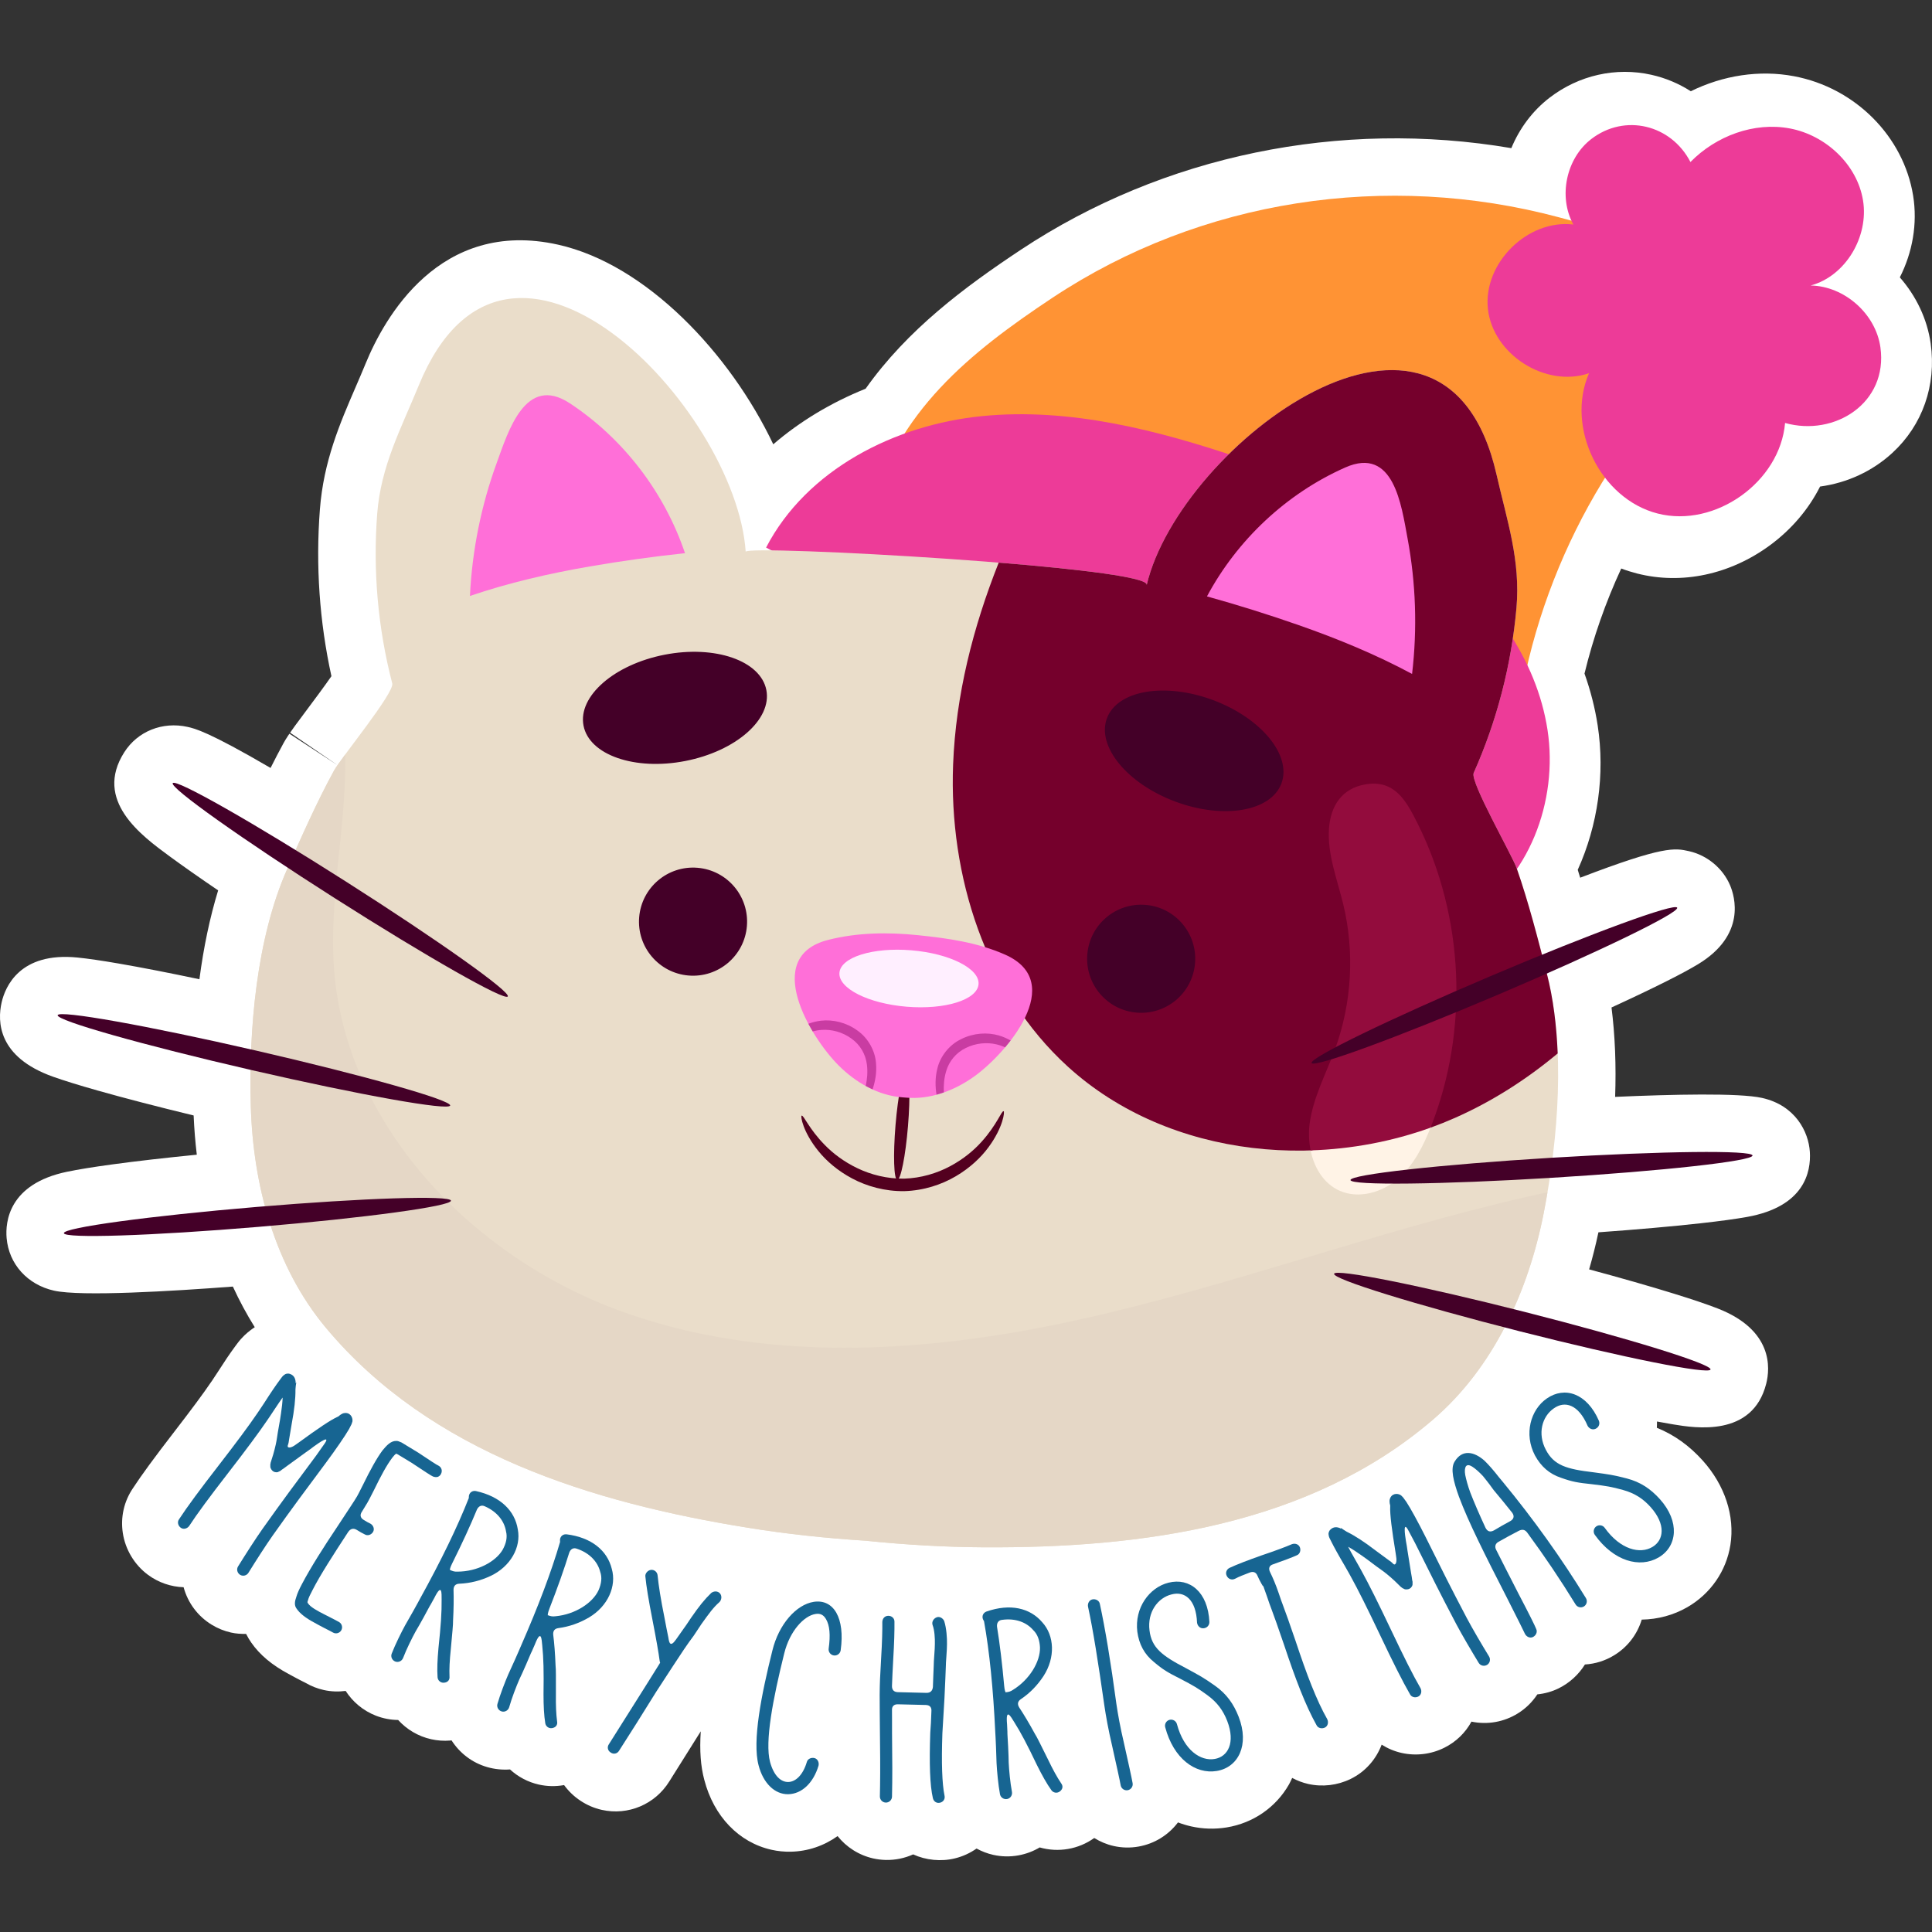 <?xml version="1.0" encoding="UTF-8"?>
<!-- Generator: Adobe Illustrator 25.2.1, SVG Export Plug-In . SVG Version: 6.00 Build 0)  -->
<svg xmlns="http://www.w3.org/2000/svg" xmlns:xlink="http://www.w3.org/1999/xlink" version="1.1" id="Capa_1" x="0px" y="0px" viewBox="0 0 512 512" style="enable-background:new 0 0 512 512;" xml:space="preserve" width="512" height="512">
<rect x="0" y="0" width="512" height="512" fill="#333333" stroke="none"/>
<g>
	<path style="fill:#FFFFFF;" d="M25.851,288.995c7.086,2.008,15.872,4.287,25.464,6.612c0.152,3.511,0.43,6.981,0.839,10.4   c-8.378,0.83-16.063,1.71-22.414,2.575c-5.039,0.685-9.066,1.34-11.968,1.942c-15.526,3.229-16.375,13.357-16.019,17.559   c0.582,6.897,5.513,12.375,12.564,13.954c7.196,1.611,31.575,0.122,47.397-1.083c1.731,3.766,3.669,7.357,5.798,10.769   c-0.365,0.241-0.727,0.488-1.075,0.759c-0.983,0.739-2.284,1.854-3.552,3.56l-0.675,0.911c-1.289,1.747-2.76,3.918-4.619,6.831   l-0.819,1.24c-0.259,0.394-0.46,0.706-0.503,0.772c-0.14,0.188-0.275,0.379-0.405,0.574c-1.874,2.78-5.139,7.184-9.702,13.093   c-5.277,6.836-8.663,11.458-10.937,14.936c-2.361,3.475-3.31,7.656-2.68,11.846c0.666,4.417,3.119,8.479,6.69,11.11   c2.742,2.036,6.087,3.171,9.422,3.273c1.142,4.192,3.807,7.731,7.476,9.954c1.578,0.965,3.291,1.658,5.093,2.061   c1.333,0.298,2.668,0.379,3.991,0.355c0.447,0.882,0.921,1.671,1.377,2.311c2.243,3.228,5.478,5.945,9.869,8.292   c0.466,0.264,1.07,0.59,1.803,0.975l1.078,0.568c0.076,0.04,0.149,0.079,0.224,0.118l1.468,0.743   c1.488,0.863,3.09,1.49,4.769,1.866c1.947,0.436,3.902,0.484,5.801,0.243c1.861,2.881,4.599,5.232,8.034,6.565   c1.889,0.736,3.914,1.116,5.875,1.132c2.268,2.499,5.29,4.325,8.746,5.099c1.65,0.369,3.345,0.487,5.045,0.35   c0.122-0.01,0.239-0.035,0.36-0.047c2.132,3.326,5.414,5.927,9.482,7.089c1.947,0.562,4.067,0.767,6.006,0.613   c2.12,1.947,4.744,3.361,7.659,4.015c2.159,0.483,4.361,0.535,6.546,0.157c0.043-0.007,0.083-0.021,0.126-0.028   c1.197,1.634,2.676,3.067,4.401,4.188c1.716,1.135,3.597,1.938,5.602,2.387c0.002,0,0.002,0,0.002,0   c6.975,1.561,14.116-1.465,17.884-7.54l8.338-13.278c-0.341,5.154-0.017,9.296,0.932,12.839c2.504,9.68,9.162,16.616,17.811,18.552   l0.002,0.001c1.677,0.375,3.402,0.547,5.105,0.511c4.552-0.093,8.802-1.568,12.412-4.134c2.329,2.909,5.611,5.058,9.451,5.918   l0.002,0c1.067,0.239,2.165,0.374,3.305,0.402c2.586,0.056,5.049-0.477,7.266-1.476c3.353,1.547,7.434,1.964,11.109,1.047   c2.079-0.514,4-1.403,5.697-2.598c1.364,0.745,2.837,1.323,4.406,1.674c0,0,0,0,0.002,0.001c2.221,0.497,4.483,0.542,6.723,0.131   c2.009-0.367,3.897-1.082,5.6-2.099c4.952,1.421,10.3,0.489,14.454-2.497c1.562,0.96,3.28,1.701,5.141,2.118   c2.192,0.491,4.428,0.539,6.609,0.148c4.202-0.744,7.877-3.016,10.445-6.398c1.129,0.428,2.288,0.785,3.482,1.053   c3.11,0.696,6.28,0.789,9.442,0.272c7.013-1.155,13.024-5.308,16.494-11.394c0.317-0.555,0.573-1.141,0.843-1.719   c1.326,0.708,2.745,1.262,4.255,1.6c3.755,0.841,7.736,0.373,11.222-1.324c3.954-1.931,6.783-5.25,8.237-9.098   c1.605,1.014,3.384,1.773,5.296,2.2c3.811,0.853,7.838,0.357,11.304-1.378c3.09-1.538,5.574-3.942,7.195-6.919   c4.253,0.879,8.612,0.105,12.277-2.171c2.113-1.306,3.859-3.037,5.186-5.053c1.963-0.201,3.886-0.726,5.657-1.604   c2.868-1.416,5.284-3.631,6.957-6.318c2.73-0.163,5.387-0.991,7.742-2.441c3.549-2.166,6.105-5.501,7.307-9.45   c4.247-0.068,8.403-1.167,12.1-3.3c6.149-3.558,10.303-9.566,11.398-16.481c1.215-7.679-1.455-15.831-7.338-22.377   c-3.566-3.961-7.57-6.824-12.158-8.679c0.041-0.551,0.048-1.107,0.034-1.664c1.564,0.294,3.019,0.553,4.317,0.767   c5.75,0.947,21.022,3.464,24.635-10.782c1.044-4.09,1.875-14.221-12.91-19.96c-2.763-1.073-6.628-2.38-11.486-3.885   c-6.334-1.963-14.077-4.178-22.531-6.454c0.932-3.212,1.756-6.492,2.462-9.826c10.153-0.728,19.494-1.552,27.029-2.389   c5.215-0.579,9.379-1.146,12.377-1.686c15.22-2.738,16.95-11.958,16.628-17.21c-0.332-5.376-3.849-12.354-12.675-14.329   c-6.062-1.357-23.849-0.943-38.929-0.276c0.144-4.152,0.139-8.193-0.015-12.103c-0.002-0.064-0.004-0.128-0.009-0.191   c-0.16-3.936-0.475-7.765-0.937-11.398c5.706-2.617,10.715-5.008,14.795-7.064c3.522-1.775,6.196-3.222,8.173-4.421   c12.777-7.756,9.699-17.96,8.45-20.906c-1.919-4.52-6.094-7.96-10.888-9.033c-3.738-0.837-6.613-1.481-28.83,7.034   c-0.212-0.696-0.429-1.392-0.649-2.087c5.34-11.791,7.262-25.37,5.284-38.27c-0.702-4.584-1.873-9.187-3.492-13.739   c2.299-9.494,5.59-18.895,9.738-27.844c1.359,0.515,2.75,0.954,4.165,1.315c11.871,3.045,24.698,0.26,35.175-7.421   c5.767-4.227,10.319-9.606,13.351-15.614c7.144-0.972,13.854-4.031,19.174-8.934c7.98-7.35,11.677-17.894,10.143-28.931   c-0.911-6.542-3.859-12.635-8.18-17.568c3.328-6.561,4.735-14.154,3.522-21.673c-2.524-15.665-15.342-28.589-31.581-31.638   c-9.144-1.728-18.796-0.222-27.339,3.984c-3.174-2.035-6.698-3.521-10.447-4.361c-9.395-2.103-19.23,0.113-26.985,6.08   c-4.534,3.488-7.972,8.15-10.125,13.36c-45.339-7.724-92.24,1.899-130.009,26.945c-14.871,9.864-30.027,21.138-41.118,36.81   c-9.226,3.719-17.48,8.709-24.469,14.732C193.503,93.7,171.281,70.073,147.92,64.844c-31.513-7.054-46.174,19.658-51.012,31.468   c-0.883,2.153-1.786,4.239-2.672,6.292c-4.173,9.654-8.487,19.637-9.462,32.424c-1.14,14.873-0.11,29.703,3.059,44.171   c-1.938,2.792-4.732,6.527-6.338,8.676c-1.231,1.644-2.372,3.171-3.3,4.444c-0.031,0.042-0.27,0.378-0.3,0.421l-1.012,1.432   l12.567,8.598l-12.752-8.33l-0.431,0.636c-0.458,0.696-0.819,1.302-1.11,1.826c-1.192,2.184-2.341,4.395-3.452,6.611   c-16.541-9.657-20.082-10.449-21.978-10.874c-6.654-1.489-13.248,1.147-16.796,6.719c-8.14,12.778,4.466,22.028,11.996,27.555   c3.536,2.594,7.897,5.655,12.885,9.043c-2.192,7.172-3.849,15.038-4.963,23.553c-8.094-1.706-15.451-3.14-21.393-4.164   c-4.571-0.788-8.25-1.323-10.931-1.59c-15.309-1.523-19.144,7.786-20.084,11.86c-1.18,5.125-0.992,14.497,13.541,19.697   C16.836,286.333,20.828,287.573,25.851,288.995z"/>
	<g>
		<g>
			<path style="fill:#176592;" d="M74.764,364.874c0.19-0.259,0.4-0.404,0.607-0.55c0.304-0.275,0.753-0.341,1.22-0.296     c1.013,0.252,1.627,0.908,1.745,2.097c0.017,0.111-0.03,0.176,0.004,0.401c0,0,0.16-0.081,0.191-0.258     c-0.125,0.708-0.171,1.174-0.231,1.93c0.028,2.522-0.295,5.384-0.998,9.164l-0.702,4.181c-0.046,0.467-0.139,0.997-0.346,1.545     c-0.172,0.772,0.903,0.67,2.041-0.187l0.831-0.583c5.028-3.673,8.47-6.021,10.411-6.883l0.16-0.08     c0.047-0.065,0.207-0.146,0.256-0.211c0.095-0.129,0.832-0.582,1.058-0.616c0.111-0.016,0.111-0.016,0.111-0.016     c1.557-0.346,2.448,1.016,2.277,2.19c-0.079,0.241-0.157,0.482-0.237,0.724c-0.176,0.37-0.398,0.805-0.668,1.305     c-1.003,1.757-3.556,5.465-6.093,8.885l-7.229,9.742c-1.39,1.871-5.059,6.952-6.91,9.58c-1.85,2.629-4.417,6.627-6.41,9.851     c-0.461,0.758-1.456,1.02-2.214,0.558c-0.757-0.463-1.019-1.458-0.557-2.215c2.039-3.288,4.606-7.287,6.457-9.915     c1.803-2.565,5.712-7.967,7.053-9.774l7.229-9.743c0.622-0.838,1.228-1.789,1.898-2.693c2.346-3.161-1.24-0.62-2.537,0.319     c-0.672,0.501-1.392,1.067-2.177,1.585l-4.771,3.464c-0.672,0.501-1.137,0.857-1.505,1.084c-0.048,0.064-0.16,0.081-0.256,0.21     s-0.32,0.162-0.529,0.308c-0.112,0.017-0.112,0.017-0.16,0.081c0,0-0.369,0.227-1.028,0.038     c-0.483-0.158-0.887-0.558-1.098-1.216c-0.017-0.112-0.034-0.225-0.003-0.402l-0.033-0.224l0.063-0.355     c-0.017-0.112,0.062-0.353,0.14-0.595l0.586-1.867c0.569-1.979,0.866-3.459,1.005-4.456c0.015-0.289,0.296-1.881,0.795-4.712     c0.172-1.174,0.359-2.235,0.451-3.168c0.125-0.708,0.275-2.797,0.227-2.733c-0.527,0.71-1.276,1.855-2.218,3.257     c-0.941,1.403-1.546,2.355-1.881,2.806c-2.121,3.128-5.616,7.838-10.437,14.065c-4.677,6.034-8.124,10.679-10.229,13.92     c-0.527,0.71-1.523,0.972-2.231,0.445c-0.711-0.527-0.972-1.521-0.446-2.231c2.153-3.306,5.648-8.015,10.374-14.114     c4.772-6.162,8.219-10.808,10.293-13.871c0.335-0.452,0.941-1.403,1.882-2.805c1.865-2.919,3.141-4.773,4.098-6.063     L74.764,364.874z"/>
			<path style="fill:#176592;" d="M106.179,385.894c-0.755-0.459-1.167-0.709-1.209-0.641c-0.305,0.192-0.624,0.561-1.026,1.069     c-1.5,2.004-2.991,4.765-4.859,8.613c-0.908,1.8-1.506,2.94-1.715,3.284c-0.252,0.412-0.71,1.167-1.42,2.334     c-0.653,0.919-0.464,1.693,0.428,2.235c0.687,0.418,1.236,0.752,1.827,1.017c0.755,0.459,1.109,1.426,0.648,2.182     c-0.458,0.754-1.424,1.107-2.18,0.648c-0.591-0.265-1.347-0.725-2.102-1.184c-0.892-0.542-1.665-0.354-2.276,0.497     c-4.047,6.192-7.399,11.396-9.421,15.339c-0.64,1.209-1.113,2.144-1.284,2.887c-0.042,0.068-0.056,0.248-0.098,0.316     c-0.084,0.137,0.135,0.552,0.806,1.149c1.317,1.082,3.158,1.92,5.233,2.993c1.073,0.558,1.869,0.948,2.35,1.24     c0.755,0.46,0.997,1.454,0.538,2.209s-1.453,0.997-2.208,0.538c-0.412-0.25-1.141-0.599-2.143-1.115     c-1.279-0.682-2.213-1.156-2.693-1.449c-2.349-1.24-3.941-2.49-4.774-3.749c-0.684-0.886-0.484-1.987-0.064-3.142     c0.253-0.881,0.742-1.995,1.466-3.341c2.272-4.355,6.041-10.245,9.002-14.652c1.446-2.224,2.642-4.036,3.671-5.574     c0.986-1.469,1.613-2.499,1.947-3.049c0.167-0.274,0.682-1.277,1.548-3.008c1.952-3.985,3.652-7.09,5.193-9.163     c1.083-1.316,2.193-2.523,3.598-2.514c0.401-0.039,0.854,0.143,1.445,0.408l4.463,2.713c3.213,2.141,4.957,3.296,5.273,3.394     c0.864,0.432,1.149,1.357,0.758,2.154c-0.181,0.454-0.527,0.714-0.9,0.863c-0.441,0.108-0.869,0.037-1.254-0.104     c-0.384-0.14-2.265-1.377-5.615-3.602l-2.885-1.753L106.179,385.894z"/>
			<path style="fill:#176592;" d="M109.495,426.979c0.966-1.762,1.611-2.878,1.897-3.453c5.478-9.928,9.809-18.811,12.848-26.542     c0-0.18-0.001-0.36,0.035-0.612c0.177-0.898,0.967-1.403,1.866-1.224c6.47,1.424,10.322,5.225,11.087,10.182     c0.907,4.67-1.921,9.813-7.199,12.303c-2.692,1.263-5.458,1.951-8.295,2.064c-1.007,0.038-1.544,0.578-1.542,1.656     c0.075,2.191,0.045,4.959-0.128,8.193c0.037,0.826-0.21,3.306-0.596,7.511c-0.319,2.983-0.422,5.354-0.346,7.187     c0.11,1.041-0.536,1.618-1.471,1.691c-0.934,0.074-1.653-0.644-1.691-1.47c-0.148-2.047-0.044-4.599,0.237-7.69     c0.635-5.966,0.879-9.523,0.837-12.865c-0.003-1.617,0.134-4.599-1.941-0.427c-0.286,0.575-0.645,1.115-0.895,1.618     c-0.394,0.612-0.966,1.763-1.898,3.454c-0.931,1.69-1.647,2.95-2.148,3.777c-0.931,1.69-2.435,4.712-3.328,7.049     c-0.322,0.826-1.256,1.26-2.082,0.938c-0.827-0.322-1.261-1.255-0.939-2.082c0.93-2.409,2.576-5.718,3.543-7.481L109.495,426.979     z M119.283,416.145l-0.036-0.108c0.719,0.358,1.187,0.501,2.012,0.463c5.211-0.01,10.092-2.607,11.954-5.808     c0.932-1.691,1.288-3.308,0.889-4.853c-0.436-2.729-2.346-5.205-5.582-6.636c-0.935-0.465-1.689-0.032-2.119,0.831     c-1.716,4.171-3.899,8.918-6.619,14.385C119.281,415.426,119.139,416.073,119.283,416.145z"/>
			<path style="fill:#176592;" d="M136.471,439.828c0.803-1.843,1.343-3.013,1.576-3.612c4.553-10.387,8.059-19.628,10.382-27.605     c-0.016-0.179-0.033-0.358-0.021-0.611c0.096-0.912,0.837-1.486,1.748-1.391c6.574,0.831,10.757,4.266,11.969,9.135     c1.328,4.568-1.022,9.948-6.051,12.908c-2.567,1.502-5.259,2.439-8.076,2.81c-0.998,0.129-1.485,0.716-1.386,1.789     c0.276,2.177,0.497,4.935,0.619,8.172c0.112,0.82,0.092,3.312,0.09,7.535c-0.046,3,0.067,5.372,0.308,7.19     c0.205,1.028-0.386,1.66-1.31,1.818c-0.923,0.159-1.706-0.49-1.818-1.31c-0.333-2.026-0.463-4.576-0.464-7.68     c0.09-6,0.01-9.566-0.336-12.89c-0.15-1.611-0.284-4.594-1.972-0.25c-0.233,0.6-0.54,1.17-0.745,1.694     c-0.337,0.645-0.802,1.844-1.575,3.612c-0.774,1.769-1.374,3.088-1.797,3.957c-0.774,1.769-1.996,4.915-2.673,7.324     c-0.246,0.853-1.137,1.369-1.989,1.124c-0.853-0.245-1.369-1.135-1.124-1.988c0.707-2.485,2.045-5.93,2.848-7.774     L136.471,439.828z M145.234,428.147l-0.045-0.104c0.749,0.29,1.227,0.39,2.047,0.278c5.188-0.484,9.814-3.514,11.378-6.872     c0.773-1.769,0.982-3.412,0.444-4.914c-0.682-2.679-2.81-4.971-6.164-6.103c-0.973-0.378-1.685,0.121-2.034,1.02     c-1.331,4.311-3.073,9.238-5.285,14.93C145.168,427.431,145.085,428.088,145.234,428.147z"/>
			<path style="fill:#176592;" d="M183.868,433.438c-1.716,2.276-3.44,4.883-5.327,7.779l-4.647,7.133l-5.103,8.174l-4.733,7.442     c-0.468,0.789-1.449,1.017-2.214,0.471c-0.787-0.469-1.016-1.449-0.47-2.215c8.756-13.832,13.27-21.086,13.575-21.584     c-0.056-0.099-0.091-0.276-0.125-0.452c-0.294-2.25-0.94-5.931-1.94-11.045c-0.999-5.113-1.624-8.873-1.853-11.354     c-0.117-0.783,0.627-1.661,1.488-1.756c0.859-0.095,1.681,0.55,1.755,1.488c0.263,2.658,0.833,6.318,1.785,11.002     c0.392,2.193,0.793,4.056,1.068,5.466c0.199,1.389,0.518,2.646,2.035,0.481l2.063-2.93c0.262-0.344,0.95-1.321,1.965-2.874     c2.085-3.007,3.496-4.784,5.314-6.531c0.736-0.546,1.729-0.521,2.296,0.137c0.569,0.658,0.444,1.707-0.136,2.297     c-1.656,1.458-2.747,2.99-4.788,5.843L183.868,433.438z"/>
			<path style="fill:#176592;" d="M219.606,436.896c0.498-3.582,0.284-6.127-0.7-7.805c-0.654-1.145-1.564-1.596-2.812-1.364     c-2.988,0.477-6.779,4.413-8.268,10.453c-2.943,11.842-5.194,23.373-3.753,28.767c1.026,3.712,2.907,5.353,4.862,5.299     c1.874-0.064,3.811-1.742,4.867-5.247c0.2-0.863,1.154-1.299,2.018-1.098c0.864,0.201,1.299,1.154,1.098,2.018     c-1.369,4.597-4.448,7.495-8.027,7.566c-3.581,0.071-6.649-2.951-7.86-7.664c-1.708-6.403,0.734-18.719,3.656-30.401     c1.7-6.985,6.317-12.185,10.962-12.918c5.303-0.805,8.324,4.32,7.14,12.836c-0.121,0.877-0.937,1.494-1.812,1.372     c-0.876-0.122-1.493-0.937-1.371-1.813V436.896z"/>
			<path style="fill:#176592;" d="M237.954,451.658c-1.045-0.026-1.621,0.523-1.566,1.569c0.038,1.69-0.01,3.698,0.011,6.109     c0.079,6.674,0.11,11.98-0.009,16.799c-0.021,0.884-0.762,1.59-1.646,1.568s-1.589-0.763-1.567-1.646     c0.085-3.454,0.122-8.277,0.036-14.628c-0.094-12.622-0.246-12.947,0.295-21.936c0.267-4.335,0.345-7.548,0.316-9.639     c0.023-0.963,0.684-1.67,1.648-1.647c0.883,0.022,1.59,0.682,1.569,1.566c0.024,2.331-0.057,5.625-0.322,9.878     c-0.154,3.051-0.294,5.459-0.335,7.146c-0.026,1.044,0.523,1.62,1.567,1.645l7.551,0.185c1.044,0.026,1.621-0.523,1.727-1.565     c0.06-2.49,0.184-4.255,0.215-5.541c0.018-0.723,0.042-1.687,0.152-2.889c0.109-1.204,0.134-2.248,0.152-2.971     c0.035-1.446-0.072-3.619-0.601-4.999c-0.299-0.891,0.285-1.761,1.095-2.062c0.812-0.302,1.682,0.282,1.985,1.013     c0.598,1.863,0.774,4.52,0.734,6.126c-0.021,0.884-0.047,1.928-0.158,3.212c-0.112,1.283-0.133,2.166-0.146,2.649     c-0.036,1.526-0.188,4.416-0.368,8.511c-0.261,4.093-0.418,7.224-0.547,9.23c-0.273,7.87-0.085,13.341,0.561,16.491     c0.219,0.89-0.282,1.682-1.172,1.901c-0.889,0.219-1.68-0.283-1.9-1.172c-0.801-3.396-0.981-9.187-0.701-17.379     c0.119-1.524,0.246-3.45,0.299-5.619c0.108-1.123-0.442-1.699-1.485-1.725L237.954,451.658z"/>
			<path style="fill:#176592;" d="M263.948,462.906c-0.101-2.008-0.136-3.296-0.195-3.936c-0.539-11.327-1.509-21.163-2.975-29.341     c-0.093-0.153-0.189-0.306-0.29-0.538c-0.32-0.859,0.088-1.703,0.947-2.022c6.256-2.179,11.53-0.962,14.78,2.859     c3.221,3.501,3.509,9.364,0.32,14.251c-1.63,2.487-3.624,4.523-5.983,6.108c-0.836,0.56-1.011,1.302-0.445,2.219     c1.215,1.826,2.639,4.199,4.187,7.043c0.465,0.685,1.555,2.926,3.431,6.71c1.293,2.707,2.449,4.781,3.473,6.301     c0.641,0.83,0.393,1.659-0.364,2.212c-0.756,0.552-1.747,0.318-2.212-0.365c-1.199-1.667-2.448-3.893-3.83-6.673     c-2.588-5.414-4.244-8.572-6.032-11.396c-0.851-1.374-2.297-3.987-1.877,0.655c0.058,0.64,0.034,1.287,0.086,1.847     c-0.015,0.728,0.1,2.008,0.194,3.936c0.095,1.928,0.144,3.376,0.151,4.343c0.093,1.928,0.397,5.289,0.862,7.749     c0.159,0.873-0.409,1.731-1.282,1.89c-0.873,0.16-1.731-0.408-1.891-1.281c-0.471-2.54-0.804-6.221-0.904-8.229L263.948,462.906z      M266.603,448.547l-0.087-0.074c0.8-0.072,1.273-0.195,1.957-0.66c4.432-2.741,7.229-7.511,7.135-11.214     c-0.094-1.929-0.639-3.493-1.788-4.599c-1.802-2.096-4.726-3.204-8.233-2.725c-1.039,0.094-1.455,0.858-1.368,1.818     c0.725,4.453,1.355,9.64,1.905,15.721C266.225,447.935,266.443,448.561,266.603,448.547z"/>
			<path style="fill:#176592;" d="M291.473,425.055c1.376,6.367,2.87,15.242,4.391,26.561c0.384,2.625,0.989,6.026,1.999,10.336     c1.207,5.416,1.998,8.949,2.293,10.61c0.155,0.871-0.432,1.71-1.302,1.863c-0.87,0.155-1.709-0.43-1.863-1.301     c-0.268-1.503-1.044-4.956-2.264-10.452c-1.025-4.388-1.657-7.949-2.055-10.653c-1.642-11.542-3.03-20.273-4.335-26.243     c-0.154-0.87,0.337-1.775,1.208-1.929C290.414,423.692,291.319,424.185,291.473,425.055z"/>
			<path style="fill:#176592;" d="M317.23,430.054c-0.249-6.253-3.322-8.429-6.74-7.521c-3.669,0.893-6.477,4.717-5.859,9.541     c0.555,4.591,3.277,6.695,9.739,10.049c3.596,1.954,4.558,2.446,7.631,4.622c3.072,2.176,4.944,4.838,6.262,8.23     c2.898,7.461-0.093,13.411-5.828,14.354c-5.658,0.922-11.432-3.28-13.641-11.589c-0.227-0.854,0.286-1.738,1.14-1.966     c0.854-0.226,1.739,0.286,1.966,1.14c1.838,6.911,6.287,9.886,10.019,9.225c3.501-0.597,5.511-4.291,3.321-10.028     c-1.076-2.791-2.647-4.95-5.228-6.841c-2.582-1.891-3.663-2.519-7.14-4.338c-3.457-1.742-4.636-2.426-7.104-4.514     c-2.545-2.067-3.91-4.697-4.367-7.984c-0.778-6.362,3.196-11.742,8.264-13.007c5.612-1.408,10.465,2.456,10.836,10.422     c-0.005,0.917-0.658,1.589-1.553,1.661C318.052,431.582,317.38,430.929,317.23,430.054z"/>
			<path style="fill:#176592;" d="M344.483,410.055c0.314,0.827-0.001,1.806-0.827,2.119c-1.399,0.618-3.502,1.417-6.235,2.369     c-1.079,0.325-1.302,1.097-0.855,2.045c0.777,1.595,1.508,3.294,2.29,5.576c0.524,1.606,0.895,2.582,1.067,3.033     c0.77,2.028,1.893,5.211,3.427,9.7c2.964,8.931,5.504,15.615,8.385,20.709c0.389,0.798,0.177,1.824-0.62,2.213     c-0.798,0.389-1.823,0.177-2.213-0.62c-2.966-5.319-5.592-12.23-8.642-21.386c-1.534-4.489-2.657-7.672-3.342-9.474     c-0.257-0.676-0.657-1.728-1.18-3.334c-0.515-1.352-0.81-2.357-1.153-3.258c0.77,2.028-1.022-1.331-1.307-2.082     c-0.371-0.976-1.097-1.303-2.073-0.932c-1.502,0.571-2.854,1.085-3.923,1.663c-0.874,0.418-1.777,0.074-2.195-0.799     c-0.389-0.797-0.046-1.702,0.752-2.093c1.971-0.922,4.751-1.977,8.384-3.272c3.888-1.306,6.592-2.333,8.141-3.005     C343.19,408.913,344.17,409.229,344.483,410.055z"/>
			<path style="fill:#176592;" d="M352.32,407.566c-0.143-0.288-0.18-0.539-0.216-0.791c-0.108-0.396,0.037-0.827,0.288-1.222     c0.683-0.79,1.545-1.042,2.659-0.61c0.108,0.039,0.143,0.111,0.359,0.183c0,0,0-0.18-0.144-0.287     c0.575,0.427,0.971,0.679,1.617,1.074c2.264,1.114,4.671,2.695,7.726,5.031l3.413,2.515c0.395,0.252,0.827,0.575,1.221,1.007     c0.612,0.503,1.007-0.504,0.755-1.905l-0.144-1.006c-1.005-6.144-1.544-10.277-1.436-12.397v-0.179     c-0.037-0.072-0.037-0.251-0.071-0.323c-0.073-0.144-0.144-1.006-0.073-1.223c0.036-0.107,0.036-0.107,0.036-0.107     c0.396-1.545,2.012-1.725,2.983-1.042c0.179,0.18,0.359,0.36,0.538,0.539c0.251,0.324,0.54,0.719,0.863,1.186     c1.114,1.689,3.269,5.641,5.174,9.451l5.424,10.851c1.042,2.084,3.917,7.654,5.426,10.493c1.508,2.838,3.916,6.935,5.891,10.169     c0.467,0.754,0.252,1.76-0.502,2.228c-0.756,0.466-1.761,0.251-2.228-0.504c-2.012-3.306-4.419-7.402-5.928-10.241     c-1.473-2.767-4.527-8.696-5.532-10.708l-5.426-10.852c-0.467-0.934-1.043-1.904-1.545-2.91     c-1.761-3.522-1.114,0.826-0.863,2.407c0.144,0.827,0.324,1.725,0.431,2.66l0.934,5.821c0.144,0.826,0.251,1.401,0.288,1.832     c0.036,0.072,0,0.179,0.072,0.323c0.071,0.144-0.001,0.36,0.035,0.611c-0.036,0.108-0.036,0.108,0,0.18     c0,0,0.036,0.431-0.431,0.934c-0.358,0.359-0.899,0.539-1.581,0.431c-0.107-0.036-0.216-0.072-0.359-0.18l-0.216-0.072     l-0.287-0.215c-0.108-0.036-0.287-0.216-0.468-0.396l-1.4-1.365c-1.51-1.401-2.695-2.336-3.522-2.911     c-0.251-0.143-1.545-1.114-3.844-2.839c-0.97-0.682-1.833-1.329-2.623-1.832c-0.575-0.432-2.372-1.51-2.335-1.438     c0.395,0.791,1.078,1.976,1.904,3.45c0.826,1.473,1.401,2.443,1.652,2.946c1.833,3.306,4.456,8.553,7.832,15.667     c3.27,6.899,5.857,12.074,7.797,15.415c0.395,0.791,0.179,1.797-0.611,2.192c-0.792,0.395-1.797,0.18-2.192-0.611     c-1.976-3.413-4.6-8.66-7.904-15.63c-3.342-7.043-5.929-12.218-7.725-15.452c-0.251-0.503-0.826-1.473-1.652-2.946     c-1.761-2.983-2.839-4.959-3.556-6.396L352.32,407.566z"/>
			<path style="fill:#176592;" d="M398.316,392.782c8.147,9.895,15.455,20.116,21.969,30.731c0.463,0.753,0.224,1.748-0.529,2.21     c-0.753,0.463-1.748,0.225-2.209-0.529c-3.994-6.506-8.26-12.844-12.799-19.013c-0.616-0.848-1.347-0.965-2.279-0.487     c-1.797,0.913-3.551,1.896-5.304,2.878c-0.864,0.436-1.118,1.251-0.682,2.115c1.434,2.797,3.402,6.773,5.96,11.709     c2.809,5.346,4.342,8.459,4.668,9.296c0.393,0.795-0.066,1.738-0.861,2.131c-0.797,0.394-1.737-0.065-2.132-0.861     c-0.309-0.658-1.799-3.703-4.541-9.091c-6.169-12.051-10.443-20.552-12.935-27.225c-1.475-4.091-2.307-7.446-1.168-9.276     c2.047-3.424,5.251-2.657,7.949-0.258c1.183,1.159,2.465,2.635,3.804,4.358L398.316,392.782z M395.894,405.58     c1.37-0.841,2.782-1.612,4.262-2.426c1.001-0.52,1.254-1.336,0.598-2.253c-1.619-2.023-3.238-4.046-4.925-6.028     c-0.21-0.342-1.76-2.407-2.849-3.719c-0.835-0.901-1.934-1.924-2.85-2.494c-0.609-0.379-1.314-0.606-1.694,0.003     c-0.216,0.416-0.333,1.147-0.129,2.248c0.246,1.169,0.633,2.722,1.342,4.644c0.975,2.513,2.288,5.572,4.02,9.317     C394.189,405.873,394.893,406.1,395.894,405.58z"/>
			<path style="fill:#176592;" d="M420.742,377.881c-2.445-5.76-6.089-6.708-8.963-4.649c-3.117,2.133-4.39,6.702-2.105,10.996     c2.144,4.097,5.433,5.102,12.662,5.951c4.055,0.555,5.13,0.675,8.774,1.623c3.644,0.948,6.336,2.775,8.768,5.481     c5.35,5.951,4.658,12.574-0.372,15.485c-4.966,2.865-11.851,0.978-16.858-6.01c-0.514-0.719-0.348-1.728,0.371-2.243     c0.718-0.514,1.728-0.348,2.242,0.371c4.164,5.813,9.378,7.02,12.634,5.082c3.062-1.797,3.635-5.963-0.442-10.553     c-1.993-2.23-4.227-3.693-7.311-4.548c-3.084-0.855-4.316-1.059-8.212-1.53c-3.849-0.406-5.194-0.629-8.24-1.708     c-3.112-1.033-5.318-3.01-6.91-5.922c-2.977-5.674-1.165-12.112,3.128-15.088c4.749-3.303,10.654-1.405,13.822,5.913     c0.318,0.859-0.055,1.718-0.867,2.102C422.052,379.019,421.192,378.646,420.742,377.881z"/>
		</g>
		<g>
			<g>
				<path style="fill:#FF9334;" d="M230.591,135.884c6.914-26.712,26.428-42.453,48.345-56.988      c39.407-26.133,88.631-33.475,134.116-21.332c12.045,3.216,40.204,11.084,42.557,26.464c1.362,8.905-8.729,15.119-13.946,20.88      c-25.298,27.934-40.872,67.36-40.881,105.088"/>
			</g>
			<g>
				<path style="fill:#ED3B98;" d="M203.02,145.111c10.748-20.678,34.102-32.565,57.294-34.843      c23.193-2.279,46.393,3.699,68.473,11.154c18.074,6.102,36.059,13.373,51.181,25.002c15.122,11.628,27.25,28.154,30.141,47.009      c2.891,18.856-4.933,39.838-21.424,49.426"/>
			</g>
			<g>
				<path style="fill:#EADDCA;" d="M409.921,257.976c-2.364-9.218-4.811-18.776-7.959-27.819      c-1.253-3.598-12.451-23.008-11.421-25.315c6.158-13.792,9.986-28.615,11.328-43.658c1.131-12.684-2.494-23.199-5.282-35.453      c-13.813-60.712-83.922-7.869-92.698,29.29c1.134-4.799-106.383-10.743-106.272-8.798      c-2.546-38.095-63.01-101.749-86.619-44.135c-4.765,11.629-10.069,21.404-11.04,34.101c-1.151,15.059,0.188,30.31,3.994,44.927      c0.637,2.444-13.601,19.749-15.429,23.092c-4.593,8.401-8.578,17.428-12.426,26.131c-8.15,18.435-10.189,42.568-9.634,62.685      c0.582,21.107,6.384,42.684,19.927,58.883c27.793,33.244,70.709,46.343,111.925,52.983c10.229,1.648,20.624,2.755,31.104,3.42      c10.447,1.068,20.883,1.685,31.243,1.742c41.747,0.229,86.233-5.634,119.114-33.856c16.023-13.752,25.293-34.081,29.339-54.804      C412.971,301.639,414.928,277.501,409.921,257.976z"/>
			</g>
			<g>
				<path style="fill:#FF6FD8;" d="M156.232,150.125c8.396-1.452,16.838-2.628,25.303-3.525      c-5.426-16.053-16.266-30.331-30.529-39.725c-11.772-7.752-16.327,7.46-19.372,15.808c-4.126,11.31-6.521,23.234-7.094,35.251      C134.795,154.441,145.474,151.985,156.232,150.125z"/>
			</g>
			<g>
				<path style="fill:#75002C;" d="M409.921,257.976c-2.364-9.218-4.811-18.776-7.959-27.819      c-1.253-3.598-12.451-23.008-11.421-25.315c6.158-13.792,9.986-28.615,11.328-43.658c1.131-12.684-2.494-23.199-5.282-35.453      c-13.813-60.712-83.922-7.869-92.698,29.289c0.47-1.99-17.747-4.176-39.221-5.916c-6.819,17.165-11.377,35.122-12.086,53.526      c-1.134,29.426,8.603,60.168,30.369,80.003c26.981,24.588,69.228,28.391,102.612,13.626c9.891-4.375,18.986-10.2,27.237-17.087      C412.508,271.811,411.625,264.624,409.921,257.976z"/>
			</g>
			<g>
				<g>
					<path style="fill:#440028;" d="M203.093,182.87c1.515,7.778-8.103,16.196-21.483,18.802c-13.38,2.606-25.455-1.587-26.97-9.365       c-1.515-7.778,8.104-16.196,21.484-18.802C189.504,170.899,201.579,175.091,203.093,182.87z"/>
				</g>
				<g>
					<path style="fill:#440028;" d="M293.35,190.342c-2.774,7.423,5.33,17.308,18.099,22.079       c12.769,4.771,25.369,2.621,28.142-4.802c2.774-7.423-5.33-17.308-18.099-22.079       C308.723,180.769,296.123,182.919,293.35,190.342z"/>
				</g>
			</g>
			<g>
				<g>
					<g>
						<path style="fill:#53001F;" d="M237.785,312.667c0.912,0.076,2.183-6.284,2.839-14.205c0.656-7.92,0.448-14.402-0.464-14.478        s-2.183,6.284-2.839,14.204C236.665,306.109,236.873,312.591,237.785,312.667z"/>
					</g>
				</g>
				<g>
					<g>
						<path style="fill:#53001F;" d="M265.968,294.482c-0.532-0.203-1.764,3.595-5.854,8.111c-2.02,2.252-4.808,4.593-8.304,6.458        c-3.482,1.869-7.717,3.165-12.224,3.302c-4.509,0.061-8.797-1.047-12.357-2.761c-3.575-1.709-6.463-3.925-8.579-6.086        c-4.286-4.331-5.683-8.071-6.206-7.845c-0.332,0.057,0.282,4.265,4.467,9.416c2.064,2.55,5.067,5.193,8.948,7.244        c3.861,2.054,8.664,3.42,13.8,3.345c5.135-0.151,9.873-1.727,13.641-3.949c3.788-2.22,6.671-4.993,8.621-7.631        C265.875,298.756,266.302,294.524,265.968,294.482z"/>
					</g>
				</g>
			</g>
			<g>
				<path style="fill:#FF6FD8;" d="M266.327,252.971c-7.328-3.23-15.113-4.317-22.996-5.131c-7.951-0.821-16.1-0.737-23.882,1.25      c-17.645,4.504-4.661,25.828,2.796,33.271c4.536,4.527,10.456,7.957,16.839,8.439c0.169,0.024,0.338,0.021,0.508,0.041      c0.17,0.008,0.337,0.039,0.53,0.042c6.353,0.575,12.756-1.834,17.975-5.554C266.677,279.213,282.991,260.315,266.327,252.971z"/>
			</g>
			<g>
				<g>
					<path style="fill:#C93CA2;" d="M264.663,274.396c-2.998-0.866-6.644-0.668-9.901,0.958c-3.303,1.554-5.617,4.721-6.331,7.735       c-0.679,2.601-0.564,4.995-0.245,7.002c0.651-0.176,1.296-0.37,1.935-0.594c-0.074-1.77,0.032-3.742,0.657-5.727       c0.745-2.472,2.498-4.751,5.17-6.043c2.631-1.316,5.623-1.559,8.105-0.964c0.827,0.19,1.589,0.473,2.319,0.789       c0.498-0.587,0.984-1.191,1.456-1.807C266.871,275.21,265.838,274.727,264.663,274.396z"/>
				</g>
				<g>
					<path style="fill:#C93CA2;" d="M231.239,288.687c0.645-1.927,1.153-4.269,0.91-6.946c-0.208-3.091-1.97-6.594-4.972-8.671       c-2.946-2.139-6.51-2.933-9.609-2.573c-1.214,0.133-2.312,0.439-3.343,0.809c0.364,0.685,0.744,1.36,1.139,2.022       c0.772-0.191,1.57-0.345,2.417-0.396c2.546-0.179,5.457,0.553,7.836,2.284c2.422,1.714,3.777,4.25,4.105,6.811       c0.289,2.06,0.07,4.023-0.294,5.756C230.021,288.109,230.626,288.406,231.239,288.687z"/>
				</g>
			</g>
			<g>
				<path style="fill:#FFEFFF;" d="M259.324,260.839c-0.342,4.129-8.871,6.793-19.051,5.95c-10.18-0.843-18.156-4.873-17.813-9.002      c0.342-4.129,8.871-6.793,19.051-5.95C251.691,252.68,259.666,256.71,259.324,260.839z"/>
			</g>
			<g>
				<path style="fill:#ED3B98;" d="M473.063,112.093c13.146,3.696,27.313-5.329,25.268-20.035      c-1.235-8.879-9.521-16.229-18.484-16.396c9.323-2.528,15.415-12.985,13.878-22.522c-1.537-9.537-9.881-17.304-19.373-19.096      c-9.492-1.793-19.612,1.988-26.367,8.893c-5.115-9.913-17.388-12.933-26.29-6.083c-6.656,5.122-8.785,15.287-4.743,22.649      c-12.079-1.457-23.922,10.21-22.646,22.31c1.277,12.1,15.293,21.039,26.803,17.093c-6.279,14.386,2.997,33.329,18.212,37.191      C454.535,139.959,471.722,127.733,473.063,112.093z"/>
			</g>
			<g>
				<g>
					<path style="fill:#440028;" d="M197.938,245.429c-0.653,7.884-7.573,13.746-15.457,13.094       c-7.884-0.653-13.746-7.573-13.094-15.457c0.653-7.884,7.573-13.746,15.457-13.094       C192.728,230.624,198.59,237.544,197.938,245.429z"/>
				</g>
				<g>
					<path style="fill:#440028;" d="M316.699,255.261c-0.653,7.884-7.573,13.746-15.457,13.094       c-7.884-0.653-13.747-7.573-13.094-15.457c0.653-7.884,7.573-13.746,15.457-13.093       C311.489,240.456,317.351,247.376,316.699,255.261z"/>
				</g>
			</g>
			<g>
				<path style="fill:#FF6FD8;" d="M344.237,165.69c-8.043-2.813-16.176-5.361-24.378-7.638      c7.992-14.942,21.032-27.243,36.646-34.163c12.887-5.711,14.878,10.044,16.509,18.778c2.209,11.834,2.611,23.99,1.2,35.938      C364.673,173.473,354.543,169.294,344.237,165.69z"/>
			</g>
			<g>
				<g>
					<path style="fill:#E5D7C6;" d="M404.474,317.202c-40.184,9.201-78.98,23.851-119.248,32.681       c-40.267,8.83-83.307,11.556-121.925-2.869c-38.618-14.425-71.645-49-74.768-90.106c-1.442-18.977,3.34-37.93,2.95-56.955       c-1.425,1.926-2.537,3.477-2.962,4.255c-4.593,8.401-8.578,17.428-12.426,26.131c-8.15,18.435-10.189,42.568-9.634,62.685       c0.582,21.107,6.384,42.684,19.927,58.883c27.793,33.244,70.709,46.343,111.925,52.983c10.229,1.648,20.624,2.755,31.104,3.42       c10.447,1.068,20.883,1.685,31.243,1.742c41.747,0.229,86.233-5.634,119.114-33.856c16.023-13.752,25.293-34.081,29.339-54.804       c0.346-1.772,0.67-3.589,0.982-5.425C408.213,316.365,406.338,316.776,404.474,317.202z"/>
				</g>
			</g>
			<g>
				<g>
					<path style="fill:#FFF3E6;" d="M347.353,305.008c0.975,4.591,3.505,8.73,7.724,10.574c5.055,2.21,11.186,0.431,15.37-3.166       c4.184-3.596,6.748-8.707,8.769-13.84c0,0-10.58,1.327-19.548,2.907C352.951,302.667,347.353,305.008,347.353,305.008z"/>
				</g>
			</g>
			<path style="fill:#930C3D;" d="M375.712,218.304c-3.039-6.097-6.096-11.729-13.815-10.447c-6.215,1.032-9.291,5.647-9.703,11.771     c-0.458,6.812,2.186,13.392,3.786,20.03c3.044,12.627,2.28,26.147-2.166,38.352c-2.39,6.562-5.841,12.849-6.745,19.774     c-0.302,2.313-0.213,4.752,0.265,7.082c10.816-0.343,21.614-2.36,31.773-6.021c0.036-0.09,0.074-0.179,0.11-0.268     C389.322,272.912,388.016,242.99,375.712,218.304z"/>
			<g>
				<g>
					<g>
						<g>
							<path style="fill:#440028;" d="M444.469,240.547c-0.573-1.348-22.725,6.775-49.479,18.142         c-26.753,11.367-47.976,21.675-47.404,23.023c0.573,1.348,22.725-6.775,49.477-18.142         C423.817,252.203,445.041,241.895,444.469,240.547z"/>
						</g>
					</g>
					<g>
						<g>
							<path style="fill:#440028;" d="M464.434,306.221c-0.09-1.462-24.011-1.189-53.43,0.608         c-29.419,1.798-53.195,4.44-53.105,5.902c0.089,1.462,24.01,1.189,53.429-0.609         C440.746,310.325,464.523,307.683,464.434,306.221z"/>
						</g>
					</g>
					<g>
						<g>
							<path style="fill:#440028;" d="M453.311,362.929c0.361-1.419-21.68-8.248-49.23-15.253         c-27.549-7.005-50.175-11.532-50.536-10.113c-0.361,1.419,21.68,8.248,49.229,15.253         C430.324,359.82,452.95,364.348,453.311,362.929z"/>
						</g>
					</g>
				</g>
				<g>
					<g>
						<g>
							<path style="fill:#440028;" d="M45.776,207.54c-0.787,1.235,18.453,14.893,42.973,30.506         c24.519,15.612,45.034,27.267,45.821,26.032c0.786-1.236-18.453-14.893-42.973-30.505         C67.078,217.959,46.563,206.304,45.776,207.54z"/>
						</g>
					</g>
					<g>
						<g>
							<path style="fill:#440028;" d="M15.282,269.036c-0.328,1.427,22.69,7.944,51.413,14.555         c28.722,6.611,52.273,10.814,52.602,9.386c0.328-1.427-22.69-7.944-51.412-14.555         C39.162,271.812,15.611,267.609,15.282,269.036z"/>
						</g>
					</g>
					<g>
						<g>
							<path style="fill:#440028;" d="M16.928,326.801c0.123,1.46,23.185,0.714,51.512-1.664c28.326-2.379,51.189-5.49,51.067-6.949         c-0.123-1.46-23.185-0.714-51.511,1.664C39.67,322.23,16.806,325.342,16.928,326.801z"/>
						</g>
					</g>
				</g>
			</g>
		</g>
	</g>
</g>















</svg>
